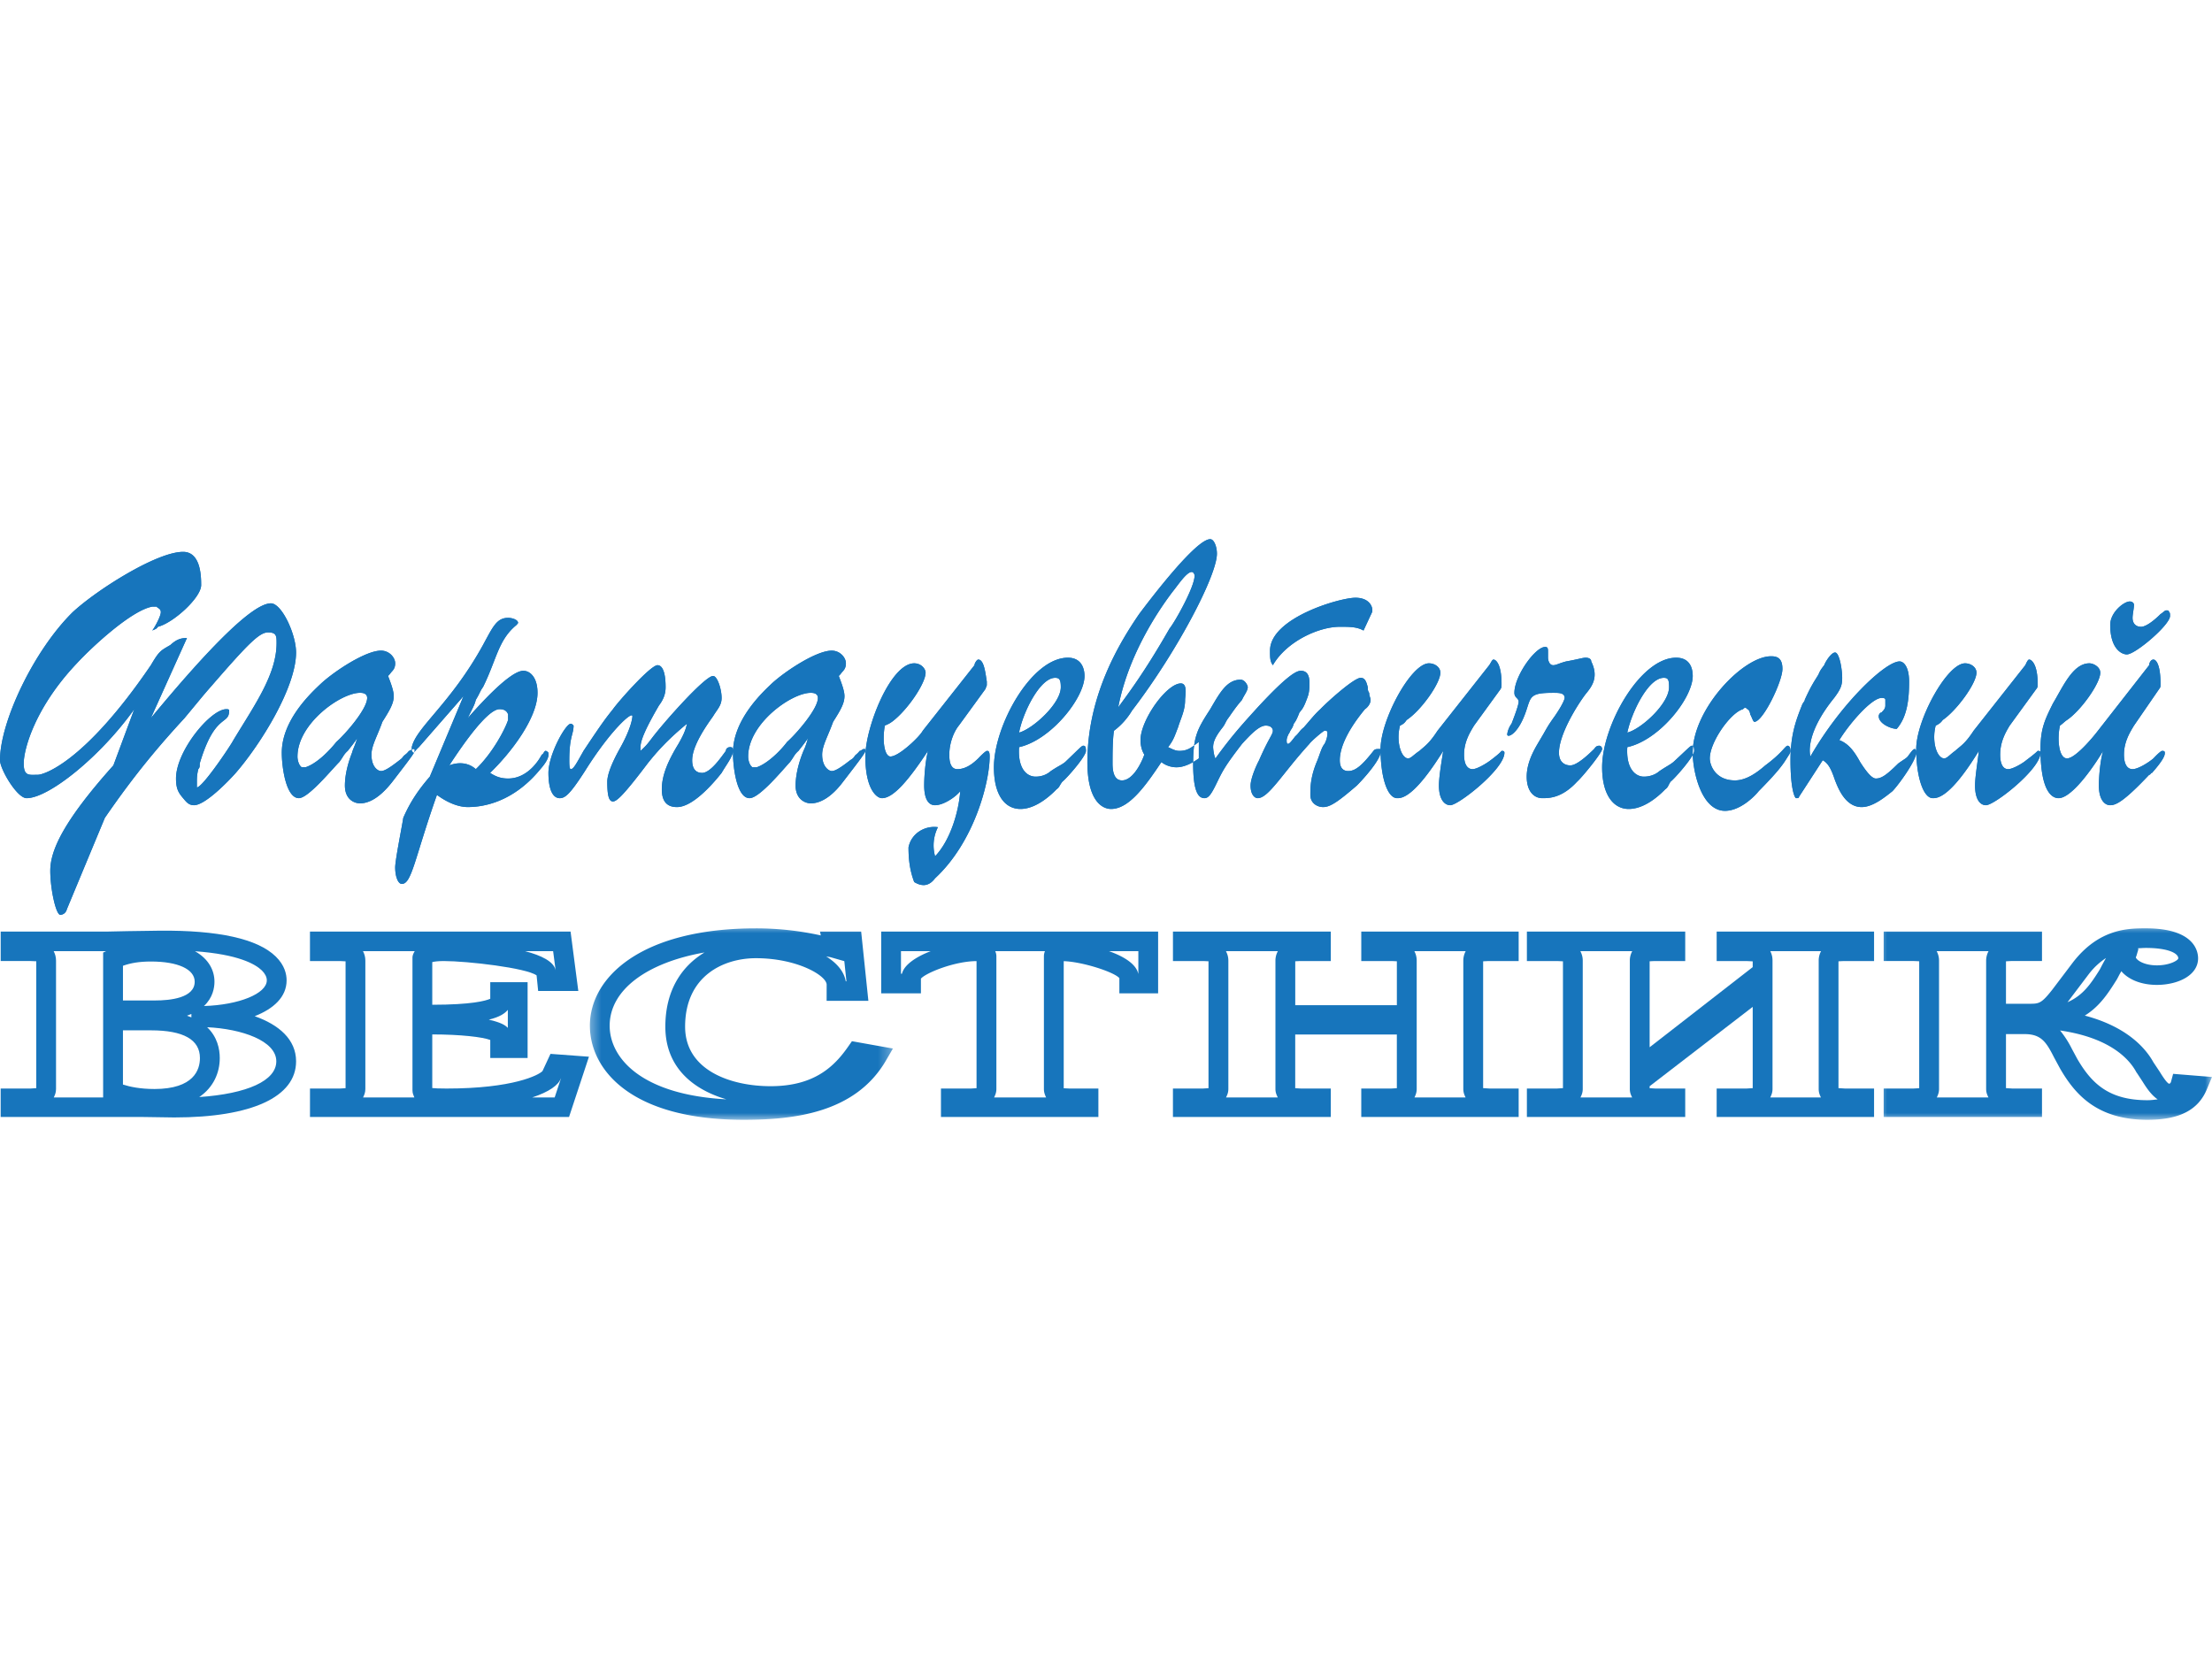 <svg width="160" height="120" fill="none" xmlns="http://www.w3.org/2000/svg"><g clip-path="url(#clip0_203_4651)"><path fill-rule="evenodd" clip-rule="evenodd" d="M156.896 44.287c0-.137-.106-.137-.206-.137-.103 0-.205.137-.415.27-.407.41-1.028.917-1.404.917-.413 0-.617-.272-.617-.645 0-.272.102-.678.102-.948 0-.103-.102-.238-.308-.238-.415 0-1.41.78-1.41 1.694 0 1.727.824 2.136 1.203 2.136.617 0 3.123-2.136 3.123-2.779 0-.137 0-.27-.068-.27zm-4.771 10.026c-.206.676-.308 1.864-.308 2.508 0 1.014.41 1.422.821 1.422.413 0 .995-.27 2.816-2.2.106 0 .106-.138.206-.138.927-1.049.927-1.321.927-1.456 0-.136-.102-.136-.206-.136 0 0-.106 0-.617.543-.31.27-1.099.779-1.51.779-.413 0-.621-.408-.621-1.051 0-.916.415-1.592.723-2.1l1.817-2.642c.102-.137.102-.137.102-.408 0-1.319-.305-1.726-.511-1.726-.204 0-.31.272-.31.407l-3.705 4.742c-.413.543-1.649 2-2.233 2-.617 0-.723-1.457-.513-2.373.204-.137.309-.272.513-.407.995-.676 2.403-2.643 2.403-3.421 0-.406-.48-.676-.789-.676-1.203 0-1.923 1.725-2.642 2.913-.586 1.184-.893 1.829-.893 3.285 0 3.185.893 3.556 1.304 3.556.926 0 2.437-2.1 3.226-3.42zm-8.99 0c-.068.676-.274 1.864-.274 2.508 0 1.014.376 1.422.789 1.422.619 0 3.945-2.608 3.945-3.794 0-.136-.104-.136-.206-.136 0 0-.102.136-.824.676-.273.238-.995.646-1.303.646-.104 0-.584 0-.584-1.051 0-.916.379-1.592.688-2.1l1.921-2.642c.102-.137.102-.137.102-.408 0-1.319-.411-1.726-.617-1.726-.102 0-.207.272-.276.407l-3.739 4.742c-.619.948-.926 1.083-1.338 1.456-.378.27-.585.543-.789.543-.515 0-.926-1.188-.617-2.372.308-.137.41-.272.513-.407.995-.676 2.437-2.643 2.437-3.421 0-.406-.414-.676-.825-.676-1.304 0-3.533 4.097-3.533 6.198 0 2 .513 3.556 1.199 3.556.311 0 1.237 0 3.331-3.42zm-11.291.676c.413.238.617.646.891 1.459.206.508.721 1.93 1.924 1.93.822 0 1.713-.744 2.23-1.152.511-.54 1.716-2.237 1.716-2.777 0 0 0-.27-.104-.27-.102 0-.205.134-.411.405-.172.272-.276.272-.789.643-.823.815-1.203 1.085-1.614 1.085-.308 0-.719-.54-1.134-1.186-.374-.677-.788-1.32-1.51-1.591.722-1.188 2.336-3.05 3.055-3.05.102 0 .274 0 .274.135v.408c0 .27-.172.373-.274.508-.102 0-.204.135-.204.272 0 .539.891.914 1.301.914.793-.914.895-2.237.895-3.423 0-1.049-.378-1.456-.69-1.456-1.028 0-4.252 3.05-6.449 6.876-.104-.406-.206-1.862 1.716-4.234.481-.643.583-.914.583-1.456 0-.644-.207-1.832-.515-1.832-.274 0-.685.646-.787.918-.206.27-.308.405-.413.676-.31.508-.516.78-.993 1.83 0 .136-.106.136-.208.407-.413 1.049-.823 2.101-.823 3.961 0 2.102.308 2.745.41 2.745.104 0 .207 0 .207-.1l1.716-2.645zm-9.405-.54c0 1.323.619 4.201 2.335 4.201 1.028 0 2.025-.916 2.438-1.424 1.304-1.321 1.716-1.864 2.025-2.37.171-.272.274-.407.274-.543 0-.27-.103-.373-.205-.373-.173 0-.378.509-1.616 1.422-.478.41-1.302 1.086-2.196 1.086-1.406 0-1.819-1.086-1.819-1.592 0-1.188 1.51-3.32 2.403-3.558.102-.135.208-.135.31 0 .103 0 .207.238.207.373.102.137.204.54.308.54.617 0 2.025-2.912 2.025-3.826 0-.813-.412-.915-.825-.915-2.025 0-5.664 3.828-5.664 6.979zm-4.732-1.457c.308-1.456 1.508-3.963 2.642-3.963.308 0 .378.135.378.676 0 1.188-1.992 3.017-3.02 3.287zm0 1.051c2.331-.508 4.732-3.558 4.732-5.15 0-.508-.17-1.32-1.197-1.32-2.61 0-5.356 4.911-5.356 7.925 0 2 .824 3.017 1.923 3.017 1.03 0 2.023-.78 2.642-1.424.206-.135.206-.27.378-.543.308-.236 1.716-1.829 1.716-2.235 0-.373-.106-.373-.173-.373-.103 0-.309.238-1.337 1.186-.308.236-.378.236-.997.646-.306.27-.721.405-1.132.405-.582 0-1.301-.542-1.199-2.134zm-8.684-.914c0 .27.825 0 1.408-1.831.308-.948.308-1.184 1.919-1.184.414 0 .825 0 .825.371 0 0 0 .272-.719 1.323-.587.811-.587.914-.997 1.592-.309.54-1.028 1.59-1.028 2.777 0 1.05.513 1.557 1.134 1.557.476 0 1.406 0 2.503-1.186.411-.37 1.818-2.1 1.818-2.37 0-.135-.102-.238-.204-.238-.206 0-.276.103-.378.238-.411.406-1.236 1.184-1.716 1.184-.413 0-.824-.236-.824-.913 0-1.32 1.304-3.421 1.921-4.234.413-.51.997-1.186.413-2.372 0-.135-.103-.27-.413-.27-.206 0-.617.135-1.406.27-.515.137-.721.272-.929.272-.309 0-.378-.407-.378-.543v-.375c0-.27 0-.403-.205-.403-.719 0-2.227 2.1-2.227 3.32 0 .371.308.371.308.643 0 .136-.106.541-.514 1.59-.209.272-.311.645-.311.782zm-4.632 1.184c-.102.676-.309 1.864-.309 2.508 0 1.014.411 1.422.824 1.422.582 0 3.913-2.608 3.913-3.794 0-.136-.103-.136-.209-.136 0 0-.069.136-.788.676-.309.238-.993.646-1.306.646-.1 0-.617 0-.617-1.051 0-.916.415-1.592.723-2.1l1.919-2.642c.069-.137.069-.137.069-.408 0-1.319-.378-1.726-.582-1.726-.104 0-.206.272-.309.407l-3.739 4.742c-.621.948-.895 1.083-1.305 1.456-.413.27-.617.543-.824.543-.48 0-.893-1.188-.584-2.372.31-.135.378-.272.482-.407 1.028-.676 2.436-2.643 2.436-3.421 0-.406-.413-.676-.826-.676-1.301 0-3.5 4.097-3.5 6.198 0 2 .482 3.556 1.204 3.556.308 0 1.199 0 3.328-3.42zm-12.32-6.198c.996-1.729 3.326-2.778 4.84-2.778.719 0 1.232 0 1.716.27l.615-1.32c.104-.273-.102-1.051-1.201-1.051-1.13 0-6.177 1.456-6.177 3.826 0 .51 0 .78.206 1.053zm-4.15 6.741c-.105-.137-.172-.678-.172-.813 0-.375.171-.778.684-1.424.207-.27.207-.407.411-.678.104-.133.515-.778.997-1.32.104-.271.413-.644.413-.916 0-.134-.207-.541-.519-.541-.993 0-1.506.95-2.196 2.134-.922 1.424-1.235 1.967-1.235 3.93 0 2.135.411 2.506.826 2.506.306 0 .515-.37.79-.913.513-1.05.617-1.322 1.921-3.016.617-.676 1.234-1.321 1.715-1.321.41 0 .514.238.514.373 0 .272-.308.543-.995 2.132-.206.373-.617 1.323-.617 1.832 0 .677.309.913.515.913.789 0 1.817-1.829 3.74-3.929.069-.137.996-.948 1.099-.948.102 0 .204 0 .204.135 0 .137 0 .408-.205.813-.204.238-.308.644-.516 1.184-.513 1.188-.513 1.967-.513 2.51 0 .61.513.879.927.879.515 0 1.097-.406 2.434-1.557.278-.273 1.614-1.695 1.716-2.372v-.27h-.102c-.206 0-.309 0-.41.134-.824 1.05-1.306 1.459-1.821 1.459-.41 0-.615-.273-.615-.783 0-.675.31-1.86 1.818-3.691.205-.135.41-.406.41-.678 0-.135-.101-.27-.101-.506-.104-.137-.104-.272-.104-.41-.103-.405-.205-.675-.513-.675-.483 0-2.405 1.728-2.918 2.269-.415.373-.721.779-1.201 1.321-.309.238-.309.373-.618.646-.206.27-.41.54-.514.54-.103 0-.103-.137-.103-.27 0-.135.103-.406.207-.543.102-.27.204-.27.308-.643.102-.137.205-.272.411-.813.204-.238.309-.373.513-.916.104-.27.206-.506.206-1.049 0-.272.07-1.05-.617-1.05-.308 0-.925.27-3.122 2.642-.823.914-1.82 1.966-3.053 3.693zm-7.037-3.693c.79-4.1 3.226-7.419 3.912-8.335.413-.506 1.028-1.456 1.406-1.456.102 0 .205.137.205.272 0 .813-1.404 3.318-1.817 3.829-1.819 3.183-3.02 4.742-3.706 5.69zm5.831 2.505c-.513.375-.787.645-1.404.645-.308 0-.515-.135-.823-.27.412-.508.515-.914.721-1.424.204-.678.513-1.218.513-1.999 0-.27.206-1.186-.308-1.186-1.028 0-2.918 2.643-2.918 4.1 0 .406.104.78.276 1.05-.276.778-.891 1.864-1.615 1.864-.582 0-.684-.676-.684-1.22 0-.644 0-1.693.102-2.37a5.08 5.08 0 001.306-1.457c3.224-4.204 6.142-9.757 6.142-11.35 0-.508-.207-1.051-.484-1.051-1.028 0-4.255 4.236-5.145 5.42-1.339 1.966-3.74 5.795-3.74 10.706 0 2.846 1.098 3.389 1.715 3.389 1.305 0 2.505-1.694 3.637-3.389.482.373.997.373 1.099.373.515 0 1.097-.272 1.61-.643v-1.188zm-13.003-.676c.276-1.456 1.51-3.963 2.609-3.963.308 0 .41.135.41.676 0 1.188-2.024 3.017-3.02 3.287zm0 1.051c2.298-.508 4.734-3.558 4.734-5.15 0-.508-.206-1.32-1.2-1.32-2.641 0-5.353 4.911-5.353 7.926 0 2 .789 3.016 1.923 3.016.995 0 1.988-.78 2.607-1.424.206-.135.206-.27.413-.543.308-.236 1.714-1.829 1.714-2.235 0-.373-.104-.373-.206-.373-.104 0-.309.238-1.304 1.186-.308.236-.41.236-1.03.646-.308.27-.686.405-1.097.405-.617 0-1.305-.542-1.201-2.134zm-6.075 7.893a2.925 2.925 0 01.205-2.102c-.891-.135-1.921.408-2.127 1.46 0 .912.104 1.691.412 2.506.617.373 1.1.27 1.51-.272 2.849-2.64 3.948-6.98 3.948-8.809 0-.406-.104-.406-.207-.406 0 0-.102 0-.617.543-.38.371-.894.779-1.51.779-.584 0-.584-.779-.584-1.051 0-.916.378-1.727.687-2.1l1.922-2.642.102-.27v-.273c-.102-.643-.204-1.591-.617-1.591-.102 0-.275.272-.275.407l-3.742 4.742c-.204.408-1.716 1.862-2.333 1.862-.41 0-.617-1.05-.41-2.235.308-.135.308-.135.512-.272 1.101-.811 2.438-2.778 2.438-3.556 0-.27-.309-.676-.824-.676-1.716 0-3.534 4.64-3.534 6.739 0 2.372.825 3.015 1.201 3.015.823 0 1.92-1.286 3.328-3.42-.171.675-.273 1.728-.273 2.507 0 .542.102 1.422.788 1.422.62 0 1.51-.61 1.819-1.017-.102 1.424-.685 3.522-1.819 4.71zm-13.52-7.217c0-2.37 3.124-4.605 4.53-4.605.102 0 .515 0 .515.371 0 .813-1.614 2.644-2.231 3.183-.482.645-1.408 1.56-2.195 1.831h-.31c-.207-.137-.309-.51-.309-.78zm6.555-5.825c.102-.103.102-.103.206-.238.102-.136.309-.27.309-.676 0-.408-.413-.918-1.03-.918-1.1 0-3.328 1.459-4.325 2.372-.72.68-2.814 2.643-2.814 5.015 0 1.05.274 3.285 1.201 3.285.722 0 2.44-2.1 2.918-2.608.309-.407.309-.542.62-.813.204-.27.306-.373.684-.913-.172.643-.274.778-.378 1.049-.411 1.05-.515 1.863-.515 2.372 0 1.014.721 1.288 1.099 1.288.617 0 1.443-.375 2.333-1.56 1.202-1.56 1.613-2.1 1.613-2.236 0-.135 0-.135-.103-.135-.102 0-.206.136-.308.136-.207.27-.31.27-.378.405-.104.137-.104.137-.309.27-.823.646-1.132.783-1.338.783-.172 0-.688-.273-.688-1.188 0-.644.414-1.32.792-2.372.513-.811.822-1.32.822-1.862 0-.373-.205-.916-.411-1.456zm-14.344 5.42v-.27c0-.51.411-1.425 1.337-3.016.308-.408.48-.813.48-1.323 0-1.184-.274-1.59-.583-1.59-.514 0-2.848 2.642-3.224 3.183-.517.643-.825 1.05-2.129 3.015-.515.914-.721 1.322-.925 1.322-.105 0-.105-.408-.105-.646 0-1.724.309-1.86.309-2.505 0 0-.102-.135-.204-.135-.378 0-1.614 2.235-1.614 3.556 0 1.186.308 1.83.821 1.83.415 0 .793-.372 1.82-1.963 1.82-2.915 3.433-4.371 3.433-3.964 0 .133-.102.914-.928 2.37-.582 1.05-.89 1.864-.89 2.37 0 .95.104 1.424.412 1.424.272 0 .787-.474 2.503-2.745.617-.778 1.406-1.692 2.849-2.878-.103.508-.309.916-.616 1.456-.723 1.184-1.203 2.237-1.203 3.286 0 .881.376 1.287 1.097 1.287 1.1 0 2.505-1.557 3.228-2.473.309-.543.822-1.186.822-1.592 0-.27-.102-.27-.204-.27-.207 0-.309.135-.309.27-.309.406-1.097 1.592-1.718 1.592-.307 0-.72-.133-.72-.916 0-1.049 1.03-2.505 1.512-3.18.307-.511.617-.781.617-1.324 0-.643-.31-1.591-.617-1.591-.584 0-3.536 3.318-4.43 4.506-.308.405-.41.54-.82.913zM32.5 55.361c.923-1.422 2.744-4.064 3.635-4.064.308 0 .515.103.617.373v.406c-.207.645-1.098 2.372-2.334 3.558-.582-.509-1.301-.509-1.918-.273zm1.028-5.012l-2.438 5.827c-.789.914-1.406 1.795-1.92 2.981-.103.676-.585 3.048-.585 3.59 0 .646.204 1.189.482 1.189.72 0 .926-1.866 2.538-6.439.823.611 1.614.88 2.231.88.995 0 3.224-.269 5.251-2.743.685-.779.582-1.051.582-1.186 0 0-.104-.136-.206-.136s-.172.27-.274.27c-.206.406-1.03 1.73-2.437 1.73-.513 0-.891-.136-1.302-.408 1.508-1.456 3.43-3.964 3.43-5.791 0-1.085-.514-1.593-1.027-1.593-.997 0-3.33 2.642-4.017 3.42.376-.778.478-.913.582-1.32.309-.507.309-.644.517-.916.993-1.997 1.097-3.421 2.434-4.505l.106-.135c0-.236-.415-.373-.723-.373-.824 0-1.098.645-1.817 1.967-2.333 4.233-4.84 5.96-5.149 7.384v.27l.104.136c.103 0 .103-.136.411-.406l3.227-3.693zm-12.01 4.369c0-2.37 3.121-4.605 4.527-4.605.102 0 .513 0 .513.371 0 .813-1.61 2.644-2.23 3.183-.512.645-1.405 1.56-2.228 1.831h-.274c-.207-.137-.309-.51-.309-.78zm6.552-5.825c.102-.103.102-.103.206-.238.103-.136.309-.27.309-.676 0-.408-.413-.918-1.028-.918-1.1 0-3.33 1.459-4.325 2.372-.722.68-2.849 2.643-2.849 5.015 0 1.05.309 3.285 1.236 3.285.687 0 2.403-2.1 2.918-2.608.309-.407.309-.542.617-.813.205-.27.309-.373.687-.913-.207.643-.31.778-.378 1.049-.413 1.05-.515 1.863-.515 2.372 0 1.014.686 1.288 1.097 1.288.617 0 1.408-.375 2.334-1.56 1.203-1.56 1.614-2.1 1.614-2.236 0-.135 0-.135-.102-.135-.105 0-.207.136-.31.136-.205.27-.31.27-.412.405-.102.137-.102.137-.276.27-.823.646-1.131.783-1.336.783-.206 0-.688-.273-.688-1.188 0-.644.414-1.32.79-2.372.513-.811.822-1.32.822-1.862 0-.373-.205-.916-.411-1.456zm-14.548-2.745c-.482 0-.79.135-1.203.51-.687.403-.789.403-1.406 1.456-4.84 7.112-7.79 7.927-8.167 7.927-.617 0-1.03.135-1.03-.815 0-1.049.824-4.064 3.844-7.247 1.095-1.186 3.945-3.83 5.455-4.1h.31c.1.134.307.134.307.407 0 .27-.41 1.05-.617 1.32.31-.134.31-.134.41-.27 1.1-.272 3.125-2.101 3.125-3.015 0-.543 0-2.404-1.306-2.404-1.918 0-6.279 2.775-7.993 4.369C2.438 47.062 0 52.212 0 54.989c0 .648 1.234 2.745 1.923 2.745 1.61 0 5.351-3.015 7.789-6.436l-1.51 4.064c-3.64 4.067-4.565 6.169-4.565 7.623 0 1.323.41 3.185.721 3.185.205 0 .411-.135.48-.407l2.746-6.605c2.232-3.253 4.048-5.353 5.764-7.217 1.098-1.32 1.304-1.591 1.99-2.37 2.643-3.05 3.433-3.828 4.05-3.828s.617.27.617.779c0 2.269-1.612 4.506-3.122 7.013-.206.405-2.23 3.42-2.642 3.42v-.407c0-.236 0-.506.103-.911.102-.138.102-.138.102-.41 1.099-3.691 2.129-2.743 2.129-3.826 0-.103-.102-.103-.207-.103-1.133 0-3.637 3.015-3.637 5.014 0 .779.205 1.053.513 1.422.209.238.38.509.791.509.823 0 2.54-1.795 3.02-2.338 1.818-2.1 4.36-6.2 4.36-8.708 0-1.319-1.032-3.556-1.82-3.556-1.304 0-4.428 3.153-8.682 8.3l2.61-5.793z" fill="#1775BC"/><path d="M14.41 79.353c1.054-.716 1.486-1.788 1.486-2.822 0-.653-.174-1.526-.912-2.229 2.499.116 5.002.98 5.002 2.465 0 1.402-2.098 2.348-5.577 2.586zM3.883 68.8h3.793l-.216.101V79.38H3.89c.082-.17.163-.346.163-.613v-9.284c0-.265-.07-.486-.17-.682zm9.642 4.668c.112-.04.216-.082.318-.125v.245c-.102-.04-.206-.084-.318-.12zm-2.295-1.102H8.894v-2.509c.555-.196 1.16-.308 2.027-.308 1.951 0 3.162.557 3.162 1.46 0 1.182-1.787 1.357-2.852 1.357zm-.07 6.404c-1.025 0-1.777-.163-2.267-.322v-3.921h2.027c2.35 0 3.542.674 3.542 2.004 0 .836-.43 2.24-3.301 2.24zm8.139-7.862c0 .967-2.023 1.784-4.546 1.86.646-.602.76-1.329.76-1.76 0-.806-.409-1.64-1.408-2.202 3.142.225 4.364.931 4.835 1.388.233.23.359.476.359.714zm-.876 2.596c1.356-.532 2.308-1.382 2.308-2.596 0-.436-.135-1.085-.782-1.717-1.312-1.285-4.147-1.913-8.418-1.872l-1.159.017-1.134.016-1.51.032H.05v2.13h2.157c.062 0 .284.01.417.017v9.18c-.137.01-.417.025-.417.025H.048v2.058h10.188c-.033-.002 2.366.034 2.366.034 5.602 0 8.815-1.481 8.815-4.06 0-1.59-1.257-2.652-2.993-3.264zm21.586-4.703l.181 1.38c-.129-.637-1.043-1.073-2.204-1.38h2.023zm.577 9.17c-.218.659-.34 1.026-.465 1.41h-1.624c1.219-.4 1.92-.901 2.071-1.39l-.03.085.048-.105zm-3.855-4.923h.002v1.302l-.033-.032c-.247-.259-.758-.428-1.342-.563.815-.2 1.168-.461 1.373-.707zm-6.734-4.247c-.107.17-.162.333-.162.446v9.62c0 .222.075.36.136.513h-3.708c.081-.171.164-.346.164-.613v-9.284c0-.265-.067-.484-.172-.682h3.742zm10.644-1.416h-18.22v2.13h2.159c.06 0 .29.011.416.02v9.177l-.416.025h-2.158v2.058H41.16l1.44-4.36-2.782-.206s-.565 1.219-.578 1.244c-.259.283-2.108 1.264-6.939 1.264-.56 0-.858-.016-1.034-.036v-3.878c2.05 0 3.641.188 4.195.401v1.302h2.701v-5.48h-2.701v1.197c-.338.15-1.35.432-4.195.434v-3.086c.147-.036.394-.076.83-.076 1.722 0 5.978.497 6.716 1.038l.114 1.129h2.904l-.56-4.297h-.63z" fill="#1775BC"/><mask id="a" style="mask-type:luminance" maskUnits="userSpaceOnUse" x="42" y="66" width="23" height="15"><path d="M42.456 66.777h22.215v14.221H42.456v-14.22z" fill="#fff"/></mask><g mask="url(#a)"><path d="M59.754 69.176c.112.03.241.04.35.07l.967.276.154 1.457h-.05c-.12-.705-.638-1.316-1.421-1.803zm-15.655 5.016c0-2.598 2.7-4.565 6.86-5.298-1.646.99-2.833 2.736-2.833 5.367 0 2.949 2.01 4.55 4.416 5.256-6.162-.33-8.443-2.995-8.443-5.325zm-1.43 0c0 3.14 2.911 6.806 11.113 6.806 3.639 0 8.093-.487 10.301-4.287l.504-.868-2.964-.53-.263.376c-.99 1.424-2.431 2.878-5.62 2.878-2.853 0-6.184-1.127-6.184-4.306 0-3.655 2.76-4.952 5.12-4.952 2.95 0 5.084 1.234 5.118 1.904l-.002 1.178h3.02l-.522-5.007h-2.978l.06.277a21.797 21.797 0 00-4.696-.51c-8.296 0-12.008 3.537-12.008 7.041z" fill="#1775BC"/></g><path d="M82.34 68.801v1.635h-.006c-.154-.71-1.047-1.254-2.116-1.635h2.122zm-6.756 0a.94.94 0 00-.075.343v9.623c0 .267.08.442.158.613h-3.76c.08-.171.164-.346.164-.613v-9.623a.877.877 0 00-.083-.343h3.596zm-8.267 0c-1.068.413-1.92.984-2.077 1.635h-.07v-1.635h2.147zm15.736-1.416H63.74v4.464h2.873v-1.062c.357-.415 2.42-1.259 4.023-1.268v9.193c-.133.01-.413.025-.413.025h-2.161v2.058h11.387v-2.058h-2.09s-.269-.014-.417-.02v-9.194c1.365.045 3.652.788 4.025 1.228v1.098h2.803v-4.464h-.717zm22.964 1.416a1.455 1.455 0 00-.172.682v9.284c0 .267.083.442.164.613h-3.695c.079-.171.16-.346.16-.613v-9.284a1.43 1.43 0 00-.17-.682h3.713zm-13.586 0a1.425 1.425 0 00-.175.682v9.284c0 .267.086.442.17.613h-3.744c.085-.171.168-.346.168-.613v-9.284c0-.265-.071-.484-.174-.682h3.755zm16.706-1.416H98.465v2.13h2.16c.063 0 .283.01.414.017v3.176h-7.35v-3.176l.335-.017h2.237v-2.13H84.843v2.13H87c.061 0 .29.011.414.017v9.18l-.414.025h-2.158v2.058H96.26v-2.058h-2.158l-.415-.025V74.83h7.351v3.882c-.133.01-.414.025-.414.025h-2.16v2.058h11.385v-2.058h-2.088l-.482-.029v-9.174c.141-.008.391-.019.391-.019h2.179v-2.13h-.713zm22.585 1.416a1.42 1.42 0 00-.171.682v9.284c0 .267.079.442.162.613h-3.664c.079-.171.162-.346.162-.613v-9.284c0-.295-.072-.501-.16-.682h3.671zm-13.658 0a1.415 1.415 0 00-.174.682v9.284c0 .267.081.442.168.613h-3.738c.081-.171.164-.346.164-.613v-9.284c0-.265-.071-.486-.173-.682h3.753zm16.775-1.416h-10.668v2.13h2.158s.279.013.449.023v.417c-.445.344-5.762 4.481-7.455 5.795v-6.218l.339-.017h2.235v-2.13h-11.453v2.13h2.158c.066 0 .318.013.451.02v9.173c-.135.01-.451.029-.451.029h-2.158v2.058h11.453v-2.058h-2.156l-.418-.025v-.143l7.455-5.74v5.88l-.449.028h-2.158v2.058h11.385v-2.058h-2.092l-.482-.029v-9.174c.139-.008.391-.019.391-.019h2.183v-2.13h-.717z" fill="#1775BC"/><mask id="b" style="mask-type:luminance" maskUnits="userSpaceOnUse" x="135" y="66" width="26" height="15"><path d="M135.761 66.777h24.24v14.221h-24.24v-14.22z" fill="#fff"/></mask><g mask="url(#b)"><path d="M150.251 76.585l-.38-.706a7.157 7.157 0 00-.86-1.342c3.612.525 5.002 2.063 5.511 3.006l.014.026.05.067.395.602c.287.46.629.97 1.09 1.283-.241.025-.448.06-.747.06-2.765 0-4.028-1.197-5.073-2.996zm4.971-8.018c1.608 0 2.339.388 2.339.748 0 .147-.617.512-1.548.512-.791 0-1.371-.282-1.518-.554v-.046l.033-.066.143-.49c0-.03-.02-.05-.024-.08.191-.007.38-.024.575-.024zm-5.648 3.895l1.523-2.014c.409-.53.822-.874 1.233-1.152-.114.204-.228.407-.342.63l-.106.204c-.669 1.068-1.222 1.873-2.343 2.368.014-.013.023-.02.035-.036zm-5.737-3.661a1.443 1.443 0 00-.174.681v9.285c0 .266.083.442.166.613h-3.733c.079-.171.16-.347.16-.613v-9.285c0-.264-.07-.485-.17-.681h3.751zm6.117.794c-.006.01-1.518 2.006-1.518 2.006-.794 1.002-.947 1.004-1.68 1.004h-1.658v-3.071c.127-.008.364-.02.364-.02h2.241v-2.13h-11.451v2.13h2.154c.062 0 .286.01.415.018v9.18c-.135.01-.415.024-.415.024h-2.154v2.058h11.451v-2.058h-2.158l-.447-.028v-3.909h1.34c1.223 0 1.578.587 2.152 1.714l.425.786c1.058 1.824 2.642 3.699 6.309 3.699 2.309 0 3.674-.7 4.301-2.2l.374-.897-2.81-.227-.154.571c-.031.12-.108.14-.137.145-.174-.052-.523-.615-.694-.89l-.44-.66c-.563-1.02-1.913-2.574-4.964-3.379 1.094-.681 1.701-1.635 2.322-2.623l.143-.27c.067-.134.114-.204.177-.318.517.609 1.445.99 2.571.99 1.481 0 2.981-.661 2.981-1.925 0-.508-.274-2.165-3.772-2.165-1.257 0-3.363 0-5.268 2.445z" fill="#1775BC"/></g><path fill-rule="evenodd" clip-rule="evenodd" d="M156.896 44.287c0-.137-.106-.137-.206-.137-.103 0-.205.137-.415.27-.407.41-1.028.917-1.404.917-.413 0-.617-.272-.617-.645 0-.272.102-.678.102-.948 0-.103-.102-.238-.308-.238-.415 0-1.41.78-1.41 1.694 0 1.727.824 2.136 1.203 2.136.617 0 3.123-2.136 3.123-2.779 0-.137 0-.27-.068-.27zm-4.771 10.026c-.206.676-.308 1.864-.308 2.508 0 1.014.41 1.422.821 1.422.413 0 .995-.27 2.816-2.2.106 0 .106-.138.206-.138.927-1.049.927-1.321.927-1.456 0-.136-.102-.136-.206-.136 0 0-.106 0-.617.543-.31.27-1.099.779-1.51.779-.413 0-.621-.408-.621-1.051 0-.916.415-1.592.723-2.1l1.817-2.642c.102-.137.102-.137.102-.408 0-1.319-.305-1.726-.511-1.726-.204 0-.31.272-.31.407l-3.705 4.742c-.413.543-1.649 2-2.233 2-.617 0-.723-1.457-.513-2.373.204-.137.309-.272.513-.407.995-.676 2.403-2.643 2.403-3.421 0-.406-.48-.676-.789-.676-1.203 0-1.923 1.725-2.642 2.913-.586 1.184-.893 1.829-.893 3.285 0 3.185.893 3.556 1.304 3.556.926 0 2.437-2.1 3.226-3.42zm-8.99 0c-.068.676-.274 1.864-.274 2.508 0 1.014.376 1.422.789 1.422.619 0 3.945-2.608 3.945-3.794 0-.136-.104-.136-.206-.136 0 0-.102.136-.824.676-.273.238-.995.646-1.303.646-.104 0-.584 0-.584-1.051 0-.916.379-1.592.688-2.1l1.921-2.642c.102-.137.102-.137.102-.408 0-1.319-.411-1.726-.617-1.726-.102 0-.207.272-.276.407l-3.739 4.742c-.619.948-.926 1.083-1.338 1.456-.378.27-.585.543-.789.543-.515 0-.926-1.188-.617-2.372.308-.137.41-.272.513-.407.995-.676 2.437-2.643 2.437-3.421 0-.406-.414-.676-.825-.676-1.304 0-3.533 4.097-3.533 6.198 0 2 .513 3.556 1.199 3.556.311 0 1.237 0 3.331-3.42zm-11.291.676c.413.238.617.646.891 1.459.206.508.721 1.93 1.924 1.93.822 0 1.713-.744 2.23-1.152.511-.54 1.716-2.237 1.716-2.777 0 0 0-.27-.104-.27-.102 0-.205.134-.411.405-.172.272-.276.272-.789.643-.823.815-1.203 1.085-1.614 1.085-.308 0-.719-.54-1.134-1.186-.374-.677-.788-1.32-1.51-1.591.722-1.188 2.336-3.05 3.055-3.05.102 0 .274 0 .274.135v.408c0 .27-.172.373-.274.508-.102 0-.204.135-.204.272 0 .539.891.914 1.301.914.793-.914.895-2.237.895-3.423 0-1.049-.378-1.456-.69-1.456-1.028 0-4.252 3.05-6.449 6.876-.104-.406-.206-1.862 1.716-4.234.481-.643.583-.914.583-1.456 0-.644-.207-1.832-.515-1.832-.274 0-.685.646-.787.918-.206.27-.308.405-.413.676-.31.508-.516.78-.993 1.83 0 .136-.106.136-.208.407-.413 1.049-.823 2.101-.823 3.961 0 2.102.308 2.745.41 2.745.104 0 .207 0 .207-.1l1.716-2.645zm-9.405-.54c0 1.323.619 4.201 2.335 4.201 1.028 0 2.025-.916 2.438-1.424 1.304-1.321 1.716-1.864 2.025-2.37.171-.272.274-.407.274-.543 0-.27-.103-.373-.205-.373-.173 0-.378.509-1.616 1.422-.478.41-1.302 1.086-2.196 1.086-1.406 0-1.819-1.086-1.819-1.592 0-1.188 1.51-3.32 2.403-3.558.102-.135.208-.135.31 0 .103 0 .207.238.207.373.102.137.204.54.308.54.617 0 2.025-2.912 2.025-3.826 0-.813-.412-.915-.825-.915-2.025 0-5.664 3.828-5.664 6.979zm-4.732-1.457c.308-1.456 1.508-3.963 2.642-3.963.308 0 .378.135.378.676 0 1.188-1.992 3.017-3.02 3.287zm0 1.051c2.331-.508 4.732-3.558 4.732-5.15 0-.508-.17-1.32-1.197-1.32-2.61 0-5.356 4.911-5.356 7.925 0 2 .824 3.017 1.923 3.017 1.03 0 2.023-.78 2.642-1.424.206-.135.206-.27.378-.543.308-.236 1.716-1.829 1.716-2.235 0-.373-.106-.373-.173-.373-.103 0-.309.238-1.337 1.186-.308.236-.378.236-.997.646-.306.27-.721.405-1.132.405-.582 0-1.301-.542-1.199-2.134zm-8.684-.914c0 .27.825 0 1.408-1.831.308-.948.308-1.184 1.919-1.184.414 0 .825 0 .825.371 0 0 0 .272-.719 1.323-.587.811-.587.914-.997 1.592-.309.54-1.028 1.59-1.028 2.777 0 1.05.513 1.557 1.134 1.557.476 0 1.406 0 2.503-1.186.411-.37 1.818-2.1 1.818-2.37 0-.135-.102-.238-.204-.238-.206 0-.276.103-.378.238-.411.406-1.236 1.184-1.716 1.184-.413 0-.824-.236-.824-.913 0-1.32 1.304-3.421 1.921-4.234.413-.51.997-1.186.413-2.372 0-.135-.103-.27-.413-.27-.206 0-.617.135-1.406.27-.515.137-.721.272-.929.272-.309 0-.378-.407-.378-.543v-.375c0-.27 0-.403-.205-.403-.719 0-2.227 2.1-2.227 3.32 0 .371.308.371.308.643 0 .136-.106.541-.514 1.59-.209.272-.311.645-.311.782zm-4.632 1.184c-.102.676-.309 1.864-.309 2.508 0 1.014.411 1.422.824 1.422.582 0 3.913-2.608 3.913-3.794 0-.136-.103-.136-.209-.136 0 0-.069.136-.788.676-.309.238-.993.646-1.306.646-.1 0-.617 0-.617-1.051 0-.916.415-1.592.723-2.1l1.919-2.642c.069-.137.069-.137.069-.408 0-1.319-.378-1.726-.582-1.726-.104 0-.206.272-.309.407l-3.739 4.742c-.621.948-.895 1.083-1.305 1.456-.413.27-.617.543-.824.543-.48 0-.893-1.188-.584-2.372.31-.135.378-.272.482-.407 1.028-.676 2.436-2.643 2.436-3.421 0-.406-.413-.676-.826-.676-1.301 0-3.5 4.097-3.5 6.198 0 2 .482 3.556 1.204 3.556.308 0 1.199 0 3.328-3.42zm-12.32-6.198c.996-1.729 3.326-2.778 4.84-2.778.719 0 1.232 0 1.716.27l.615-1.32c.104-.273-.102-1.051-1.201-1.051-1.13 0-6.177 1.456-6.177 3.826 0 .51 0 .78.206 1.053zm-4.15 6.741c-.105-.137-.172-.678-.172-.813 0-.375.171-.778.684-1.424.207-.27.207-.407.411-.678.104-.133.515-.778.997-1.32.104-.271.413-.644.413-.916 0-.134-.207-.541-.519-.541-.993 0-1.506.95-2.196 2.134-.922 1.424-1.235 1.967-1.235 3.93 0 2.135.411 2.506.826 2.506.306 0 .515-.37.79-.913.513-1.05.617-1.322 1.921-3.016.617-.676 1.234-1.321 1.715-1.321.41 0 .514.238.514.373 0 .272-.308.543-.995 2.132-.206.373-.617 1.323-.617 1.832 0 .677.309.913.515.913.789 0 1.817-1.829 3.74-3.929.069-.137.996-.948 1.099-.948.102 0 .204 0 .204.135 0 .137 0 .408-.205.813-.204.238-.308.644-.516 1.184-.513 1.188-.513 1.967-.513 2.51 0 .61.513.879.927.879.515 0 1.097-.406 2.434-1.557.278-.273 1.614-1.695 1.716-2.372v-.27h-.102c-.206 0-.309 0-.41.134-.824 1.05-1.306 1.459-1.821 1.459-.41 0-.615-.273-.615-.783 0-.675.31-1.86 1.818-3.691.205-.135.41-.406.41-.678 0-.135-.101-.27-.101-.506-.104-.137-.104-.272-.104-.41-.103-.405-.205-.675-.513-.675-.483 0-2.405 1.728-2.918 2.269-.415.373-.721.779-1.201 1.321-.309.238-.309.373-.618.646-.206.27-.41.54-.514.54-.103 0-.103-.137-.103-.27 0-.135.103-.406.207-.543.102-.27.204-.27.308-.643.102-.137.205-.272.411-.813.204-.238.309-.373.513-.916.104-.27.206-.506.206-1.049 0-.272.07-1.05-.617-1.05-.308 0-.925.27-3.122 2.642-.823.914-1.82 1.966-3.053 3.693zm-7.037-3.693c.79-4.1 3.226-7.419 3.912-8.335.413-.506 1.028-1.456 1.406-1.456.102 0 .205.137.205.272 0 .813-1.404 3.318-1.817 3.829-1.819 3.183-3.02 4.742-3.706 5.69zm5.831 2.505c-.513.375-.787.645-1.404.645-.308 0-.515-.135-.823-.27.412-.508.515-.914.721-1.424.204-.678.513-1.218.513-1.999 0-.27.206-1.186-.308-1.186-1.028 0-2.918 2.643-2.918 4.1 0 .406.104.78.276 1.05-.276.778-.891 1.864-1.615 1.864-.582 0-.684-.676-.684-1.22 0-.644 0-1.693.102-2.37a5.08 5.08 0 001.306-1.457c3.224-4.204 6.142-9.757 6.142-11.35 0-.508-.207-1.051-.484-1.051-1.028 0-4.255 4.236-5.145 5.42-1.339 1.966-3.74 5.795-3.74 10.706 0 2.846 1.098 3.389 1.715 3.389 1.305 0 2.505-1.694 3.637-3.389.482.373.997.373 1.099.373.515 0 1.097-.272 1.61-.643v-1.188zm-13.003-.676c.276-1.456 1.51-3.963 2.609-3.963.308 0 .41.135.41.676 0 1.188-2.024 3.017-3.02 3.287zm0 1.051c2.298-.508 4.734-3.558 4.734-5.15 0-.508-.206-1.32-1.2-1.32-2.641 0-5.353 4.911-5.353 7.926 0 2 .789 3.016 1.923 3.016.995 0 1.988-.78 2.607-1.424.206-.135.206-.27.413-.543.308-.236 1.714-1.829 1.714-2.235 0-.373-.104-.373-.206-.373-.104 0-.309.238-1.304 1.186-.308.236-.41.236-1.03.646-.308.27-.686.405-1.097.405-.617 0-1.305-.542-1.201-2.134zm-6.075 7.893a2.925 2.925 0 01.205-2.102c-.891-.135-1.921.408-2.127 1.46 0 .912.104 1.691.412 2.506.617.373 1.1.27 1.51-.272 2.849-2.64 3.948-6.98 3.948-8.809 0-.406-.104-.406-.207-.406 0 0-.102 0-.617.543-.38.371-.894.779-1.51.779-.584 0-.584-.779-.584-1.051 0-.916.378-1.727.687-2.1l1.922-2.642.102-.27v-.273c-.102-.643-.204-1.591-.617-1.591-.102 0-.275.272-.275.407l-3.742 4.742c-.204.408-1.716 1.862-2.333 1.862-.41 0-.617-1.05-.41-2.235.308-.135.308-.135.512-.272 1.101-.811 2.438-2.778 2.438-3.556 0-.27-.309-.676-.824-.676-1.716 0-3.534 4.64-3.534 6.739 0 2.372.825 3.015 1.201 3.015.823 0 1.92-1.286 3.328-3.42-.171.675-.273 1.728-.273 2.507 0 .542.102 1.422.788 1.422.62 0 1.51-.61 1.819-1.017-.102 1.424-.685 3.522-1.819 4.71zm-13.52-7.217c0-2.37 3.124-4.605 4.53-4.605.102 0 .515 0 .515.371 0 .813-1.614 2.644-2.231 3.183-.482.645-1.408 1.56-2.195 1.831h-.31c-.207-.137-.309-.51-.309-.78zm6.555-5.825c.102-.103.102-.103.206-.238.102-.136.309-.27.309-.676 0-.408-.413-.918-1.03-.918-1.1 0-3.328 1.459-4.325 2.372-.72.68-2.814 2.643-2.814 5.015 0 1.05.274 3.285 1.201 3.285.722 0 2.44-2.1 2.918-2.608.309-.407.309-.542.62-.813.204-.27.306-.373.684-.913-.172.643-.274.778-.378 1.049-.411 1.05-.515 1.863-.515 2.372 0 1.014.721 1.288 1.099 1.288.617 0 1.443-.375 2.333-1.56 1.202-1.56 1.613-2.1 1.613-2.236 0-.135 0-.135-.103-.135-.102 0-.206.136-.308.136-.207.27-.31.27-.378.405-.104.137-.104.137-.309.27-.823.646-1.132.783-1.338.783-.172 0-.688-.273-.688-1.188 0-.644.414-1.32.792-2.372.513-.811.822-1.32.822-1.862 0-.373-.205-.916-.411-1.456zm-14.344 5.42v-.27c0-.51.411-1.425 1.337-3.016.308-.408.48-.813.48-1.323 0-1.184-.274-1.59-.583-1.59-.514 0-2.848 2.642-3.224 3.183-.517.643-.825 1.05-2.129 3.015-.515.914-.721 1.322-.925 1.322-.105 0-.105-.408-.105-.646 0-1.724.309-1.86.309-2.505 0 0-.102-.135-.204-.135-.378 0-1.614 2.235-1.614 3.556 0 1.186.308 1.83.821 1.83.415 0 .793-.372 1.82-1.963 1.82-2.915 3.433-4.371 3.433-3.964 0 .133-.102.914-.928 2.37-.582 1.05-.89 1.864-.89 2.37 0 .95.104 1.424.412 1.424.272 0 .787-.474 2.503-2.745.617-.778 1.406-1.692 2.849-2.878-.103.508-.309.916-.616 1.456-.723 1.184-1.203 2.237-1.203 3.286 0 .881.376 1.287 1.097 1.287 1.1 0 2.505-1.557 3.228-2.473.309-.543.822-1.186.822-1.592 0-.27-.102-.27-.204-.27-.207 0-.309.135-.309.27-.309.406-1.097 1.592-1.718 1.592-.307 0-.72-.133-.72-.916 0-1.049 1.03-2.505 1.512-3.18.307-.511.617-.781.617-1.324 0-.643-.31-1.591-.617-1.591-.584 0-3.536 3.318-4.43 4.506-.308.405-.41.54-.82.913zM32.5 55.361c.923-1.422 2.744-4.064 3.635-4.064.308 0 .515.103.617.373v.406c-.207.645-1.098 2.372-2.334 3.558-.582-.509-1.301-.509-1.918-.273zm1.028-5.012l-2.438 5.827c-.789.914-1.406 1.795-1.92 2.981-.103.676-.585 3.048-.585 3.59 0 .646.204 1.189.482 1.189.72 0 .926-1.866 2.538-6.439.823.611 1.614.88 2.231.88.995 0 3.224-.269 5.251-2.743.685-.779.582-1.051.582-1.186 0 0-.104-.136-.206-.136s-.172.27-.274.27c-.206.406-1.03 1.73-2.437 1.73-.513 0-.891-.136-1.302-.408 1.508-1.456 3.43-3.964 3.43-5.791 0-1.085-.514-1.593-1.027-1.593-.997 0-3.33 2.642-4.017 3.42.376-.778.478-.913.582-1.32.309-.507.309-.644.517-.916.993-1.997 1.097-3.421 2.434-4.505l.106-.135c0-.236-.415-.373-.723-.373-.824 0-1.098.645-1.817 1.967-2.333 4.233-4.84 5.96-5.149 7.384v.27l.104.136c.103 0 .103-.136.411-.406l3.227-3.693zm-12.01 4.369c0-2.37 3.121-4.605 4.527-4.605.102 0 .513 0 .513.371 0 .813-1.61 2.644-2.23 3.183-.512.645-1.405 1.56-2.228 1.831h-.274c-.207-.137-.309-.51-.309-.78zm6.552-5.825c.102-.103.102-.103.206-.238.103-.136.309-.27.309-.676 0-.408-.413-.918-1.028-.918-1.1 0-3.33 1.459-4.325 2.372-.722.68-2.849 2.643-2.849 5.015 0 1.05.309 3.285 1.236 3.285.687 0 2.403-2.1 2.918-2.608.309-.407.309-.542.617-.813.205-.27.309-.373.687-.913-.207.643-.31.778-.378 1.049-.413 1.05-.515 1.863-.515 2.372 0 1.014.686 1.288 1.097 1.288.617 0 1.408-.375 2.334-1.56 1.203-1.56 1.614-2.1 1.614-2.236 0-.135 0-.135-.102-.135-.105 0-.207.136-.31.136-.205.27-.31.27-.412.405-.102.137-.102.137-.276.27-.823.646-1.131.783-1.336.783-.206 0-.688-.273-.688-1.188 0-.644.414-1.32.79-2.372.513-.811.822-1.32.822-1.862 0-.373-.205-.916-.411-1.456zm-14.548-2.745c-.482 0-.79.135-1.203.51-.687.403-.789.403-1.406 1.456-4.84 7.112-7.79 7.927-8.167 7.927-.617 0-1.03.135-1.03-.815 0-1.049.824-4.064 3.844-7.247 1.095-1.186 3.945-3.83 5.455-4.1h.31c.1.134.307.134.307.407 0 .27-.41 1.05-.617 1.32.31-.134.31-.134.41-.27 1.1-.272 3.125-2.101 3.125-3.015 0-.543 0-2.404-1.306-2.404-1.918 0-6.279 2.775-7.993 4.369C2.438 47.062 0 52.212 0 54.989c0 .648 1.234 2.745 1.923 2.745 1.61 0 5.351-3.015 7.789-6.436l-1.51 4.064c-3.64 4.067-4.565 6.169-4.565 7.623 0 1.323.41 3.185.721 3.185.205 0 .411-.135.48-.407l2.746-6.605c2.232-3.253 4.048-5.353 5.764-7.217 1.098-1.32 1.304-1.591 1.99-2.37 2.643-3.05 3.433-3.828 4.05-3.828s.617.27.617.779c0 2.269-1.612 4.506-3.122 7.013-.206.405-2.23 3.42-2.642 3.42v-.407c0-.236 0-.506.103-.911.102-.138.102-.138.102-.41 1.099-3.691 2.129-2.743 2.129-3.826 0-.103-.102-.103-.207-.103-1.133 0-3.637 3.015-3.637 5.014 0 .779.205 1.053.513 1.422.209.238.38.509.791.509.823 0 2.54-1.795 3.02-2.338 1.818-2.1 4.36-6.2 4.36-8.708 0-1.319-1.032-3.556-1.82-3.556-1.304 0-4.428 3.153-8.682 8.3l2.61-5.793z" fill="#1775BC"/></g><defs><clipPath id="clip0_203_4651"><path fill="#fff" d="M0 0h160v120H0z"/></clipPath></defs></svg>